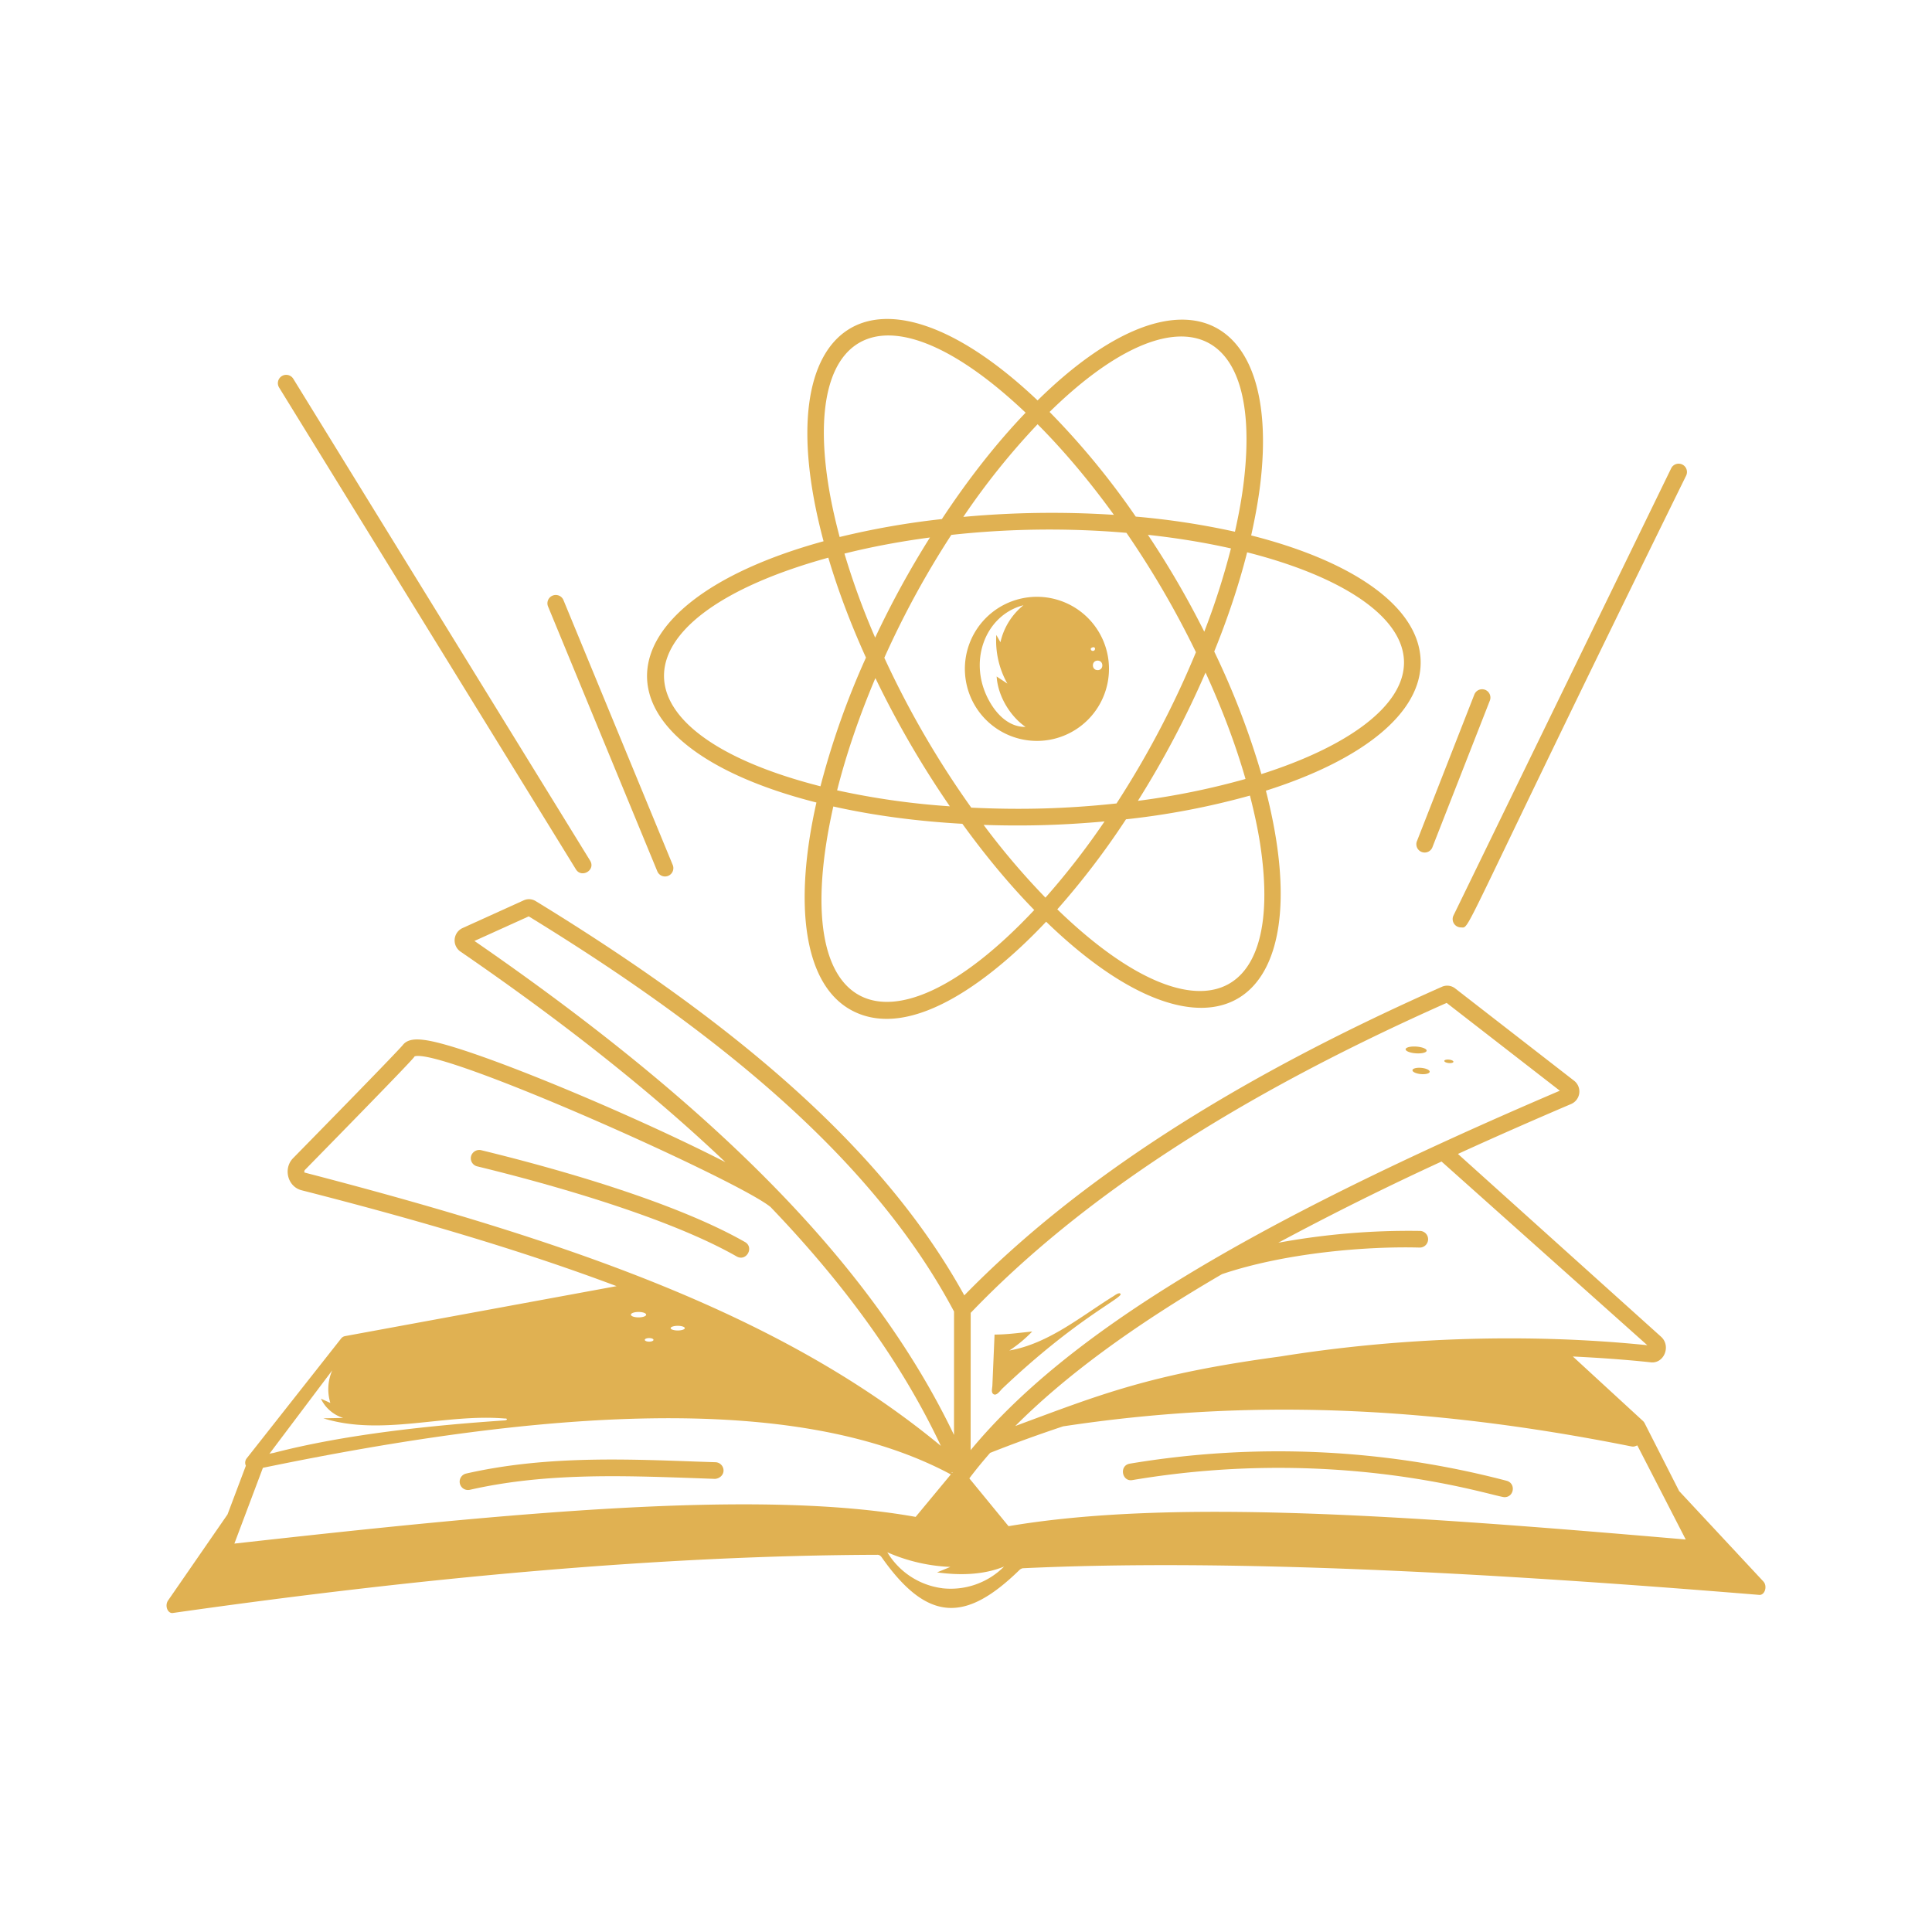 <svg xmlns="http://www.w3.org/2000/svg" version="1.1" xmlns:xlink="http://www.w3.org/1999/xlink" width="512" height="512" x="0" y="0" viewBox="0 0 58 58" style="enable-background:new 0 0 512 512" xml:space="preserve"><g><path d="M6.83 45.465 5.044 48.05c-.105.16-.008.394.144.373 7.56-1.076 14.678-1.726 21.16-1.747.048 0 .089.032.12.074 1.4 1.993 2.55 1.929 4.135.384.032-.032.064-.043.096-.054 6.112-.287 13.801.118 22.117.8.169.01.25-.267.12-.405l-2.527-2.712-1.037-2.04a.252.252 0 0 0-.052-.067l-2.102-1.933c.776.038 1.55.091 2.324.173.408.061.637-.486.322-.768l-6.096-5.486c1.074-.491 2.206-.99 3.403-1.501a.409.409 0 0 0 .088-.694l-3.578-2.777a.388.388 0 0 0-.391-.047c-6.277 2.781-10.972 5.815-14.341 9.265-2.251-4.08-6.35-7.85-12.867-11.836a.383.383 0 0 0-.36-.023l-1.842.835a.408.408 0 0 0-.057.703c3.146 2.16 5.777 4.253 7.954 6.322-2.753-1.412-7.706-3.498-9.037-3.668-.228-.03-.502-.037-.646.15-.045.057-.457.504-3.295 3.398-.303.308-.166.857.256.964 3.475.887 6.612 1.809 9.455 2.878l-8.151 1.5a.197.197 0 0 0-.119.073l-2.835 3.598a.212.212 0 0 0-.024.22l-.551 1.463zm1.062-1.4c8.348-1.725 15.994-2.303 20.653.198l-1.057 1.275c-4.704-.842-12.052-.138-20.452.802l.856-2.274zm11.277-4.516c-.126 0-.229-.036-.229-.081 0-.046.103-.082.229-.082s.229.036.229.082c0 .045-.103.081-.23.081zm.319.621c.072 0 .13.024.13.054 0 .029-.058.053-.13.053s-.131-.024-.131-.053c0-.03.058-.054.13-.054zm.645-.298c0-.038.096-.07.213-.07.117 0 .212.032.212.07 0 .038-.095.07-.212.07-.117 0-.213-.032-.213-.07zm8.433 4.335c.011 0 .019-.01.03-.013l.002.005-.017.02-.015-.012zm1.156-.59a41.347 41.347 0 0 1 2.194-.797c5.442-.826 10.86-.635 17.037.598.11.023.112.003.201-.025l1.453 2.824c-8.528-.735-15.451-1.227-20.33-.4L29.1 44.382c.191-.255.401-.51.622-.763zm-1.438 4.062a2.26 2.26 0 0 1-1.646-1.078 5.237 5.237 0 0 0 1.893.439l-.401.164c.674.092 1.381.082 2.012-.174a2.26 2.26 0 0 1-1.858.65zm21.169-7.295c-3.533-.36-7.376-.246-11.026.34-3.92.528-5.428 1.154-7.948 2.086 1.496-1.5 3.528-2.999 6.206-4.559 1.923-.65 4.394-.841 5.927-.798h.007a.25.25 0 0 0 .007-.5 21.679 21.679 0 0 0-4.251.355 88.874 88.874 0 0 1 4.901-2.438zm-6.024-10.276 3.398 2.636c-9.434 4.033-14.797 7.3-17.688 10.79l.002-4.121c3.324-3.465 7.998-6.51 14.288-9.305zM15.873 27.51c6.538 4.007 10.597 7.78 12.768 11.863l-.001 3.705c-2.386-4.98-6.995-9.724-14.397-14.83zm-6.716 7.609c3.181-3.245 3.296-3.395 3.288-3.406.814-.27 9.752 3.737 10.69 4.525 2.285 2.383 3.97 4.749 5.111 7.169C23.503 39.489 17.182 37.29 9.14 35.2c-.004-.011-.012-.052.018-.082zm.817 6.02c-.135.31-.155.654-.057.978l-.282-.127c.129.275.378.49.669.577l-.596.012c1.761.545 3.63-.145 5.438.005.013.001.05-.003.06.007.04.033-.028.048-.049.05-2.215.15-4.79.417-6.945.977-.025.006-.115.015-.13.034z" fill="#E0B152" opacity="1" data-original="#000000"></path><path d="M24.51 24.092c-.695 3.079-.376 5.475 1.062 6.242 1.853.985 4.38-1.117 5.834-2.664 4.906 4.75 8.298 2.675 6.597-3.933 2.86-.905 4.679-2.311 4.646-3.89-.034-1.628-2.029-2.999-5.088-3.773.12-.538.217-1.065.276-1.566.616-5.196-2.442-6.662-6.688-2.487-4.834-4.582-8.216-2.473-6.425 4.228-6.927 1.905-7.13 6.087-.214 7.843zm.507.119c1.19.267 2.497.443 3.874.52.694.96 1.42 1.833 2.158 2.588-4.368 4.65-7.469 3.292-6.032-3.108zm3.542-8.153a27.12 27.12 0 0 1 5.258-.062 27.49 27.49 0 0 1 2.086 3.584 28.004 28.004 0 0 1-2.384 4.54c-1.499.161-2.859.197-4.361.126a27.834 27.834 0 0 1-2.61-4.499 27.115 27.115 0 0 1 2.011-3.689zm-2.286 3.084a22.45 22.45 0 0 1-.922-2.523c.8-.2 1.66-.363 2.567-.483a27.904 27.904 0 0 0-1.645 3.006zm7.167-3.686a28.927 28.927 0 0 0-4.521.062 21.727 21.727 0 0 1 2.23-2.782c.77.773 1.547 1.69 2.291 2.72zm1.021.6c.883.096 1.72.234 2.493.408a22.086 22.086 0 0 1-.801 2.5 26.793 26.793 0 0 0-1.692-2.908zm1.73 4.135c.5 1.092.905 2.167 1.2 3.194a22.55 22.55 0 0 1-3.231.657 28.607 28.607 0 0 0 2.03-3.85zm-4.806 6.757a22.046 22.046 0 0 1-1.856-2.184c1.276.043 2.39.007 3.63-.104a22.642 22.642 0 0 1-1.774 2.288zm-2.87-2.742a22.932 22.932 0 0 1-3.384-.48c.269-1.065.655-2.204 1.149-3.37a29.036 29.036 0 0 0 2.235 3.85zm9.316 1.135c.77 5.048-2.08 5.846-6.09 1.958a23.602 23.602 0 0 0 2.062-2.703 23.126 23.126 0 0 0 3.721-.712c.128.5.235.989.307 1.457zm4.318-5.482c.027 1.319-1.674 2.551-4.281 3.38a23.858 23.858 0 0 0-1.416-3.68c.413-1.018.745-2.019.988-2.978 2.805.711 4.68 1.91 4.709 3.278zm-4.808-5.41c-.057.484-.15.993-.267 1.514a22.867 22.867 0 0 0-2.978-.454 23.263 23.263 0 0 0-2.587-3.142c3.678-3.609 6.421-2.897 5.832 2.081zm-12.484.038c-.734-4.81 1.855-5.964 5.933-2.098-.869.907-1.719 1.987-2.514 3.194a24.013 24.013 0 0 0-3.069.538c-.15-.563-.27-1.111-.35-1.634zm.01 2.255c.287.97.667 1.978 1.13 3a24.07 24.07 0 0 0-1.366 3.863c-6.355-1.62-6.246-5.075.235-6.863zM8.461 11.29a.25.25 0 0 0-.082.344l8.91 14.464c.17.276.602.023.426-.262l-8.91-14.464a.25.25 0 0 0-.344-.082zM43.86 27.842c.3 0-.168.53 6.759-13.563a.25.25 0 1 0-.45-.218l-6.534 13.422a.25.25 0 0 0 .225.359z" fill="#E0B152" opacity="1" data-original="#000000"></path><path d="M16.588 17.881a.25.25 0 0 0-.135.326l3.28 7.95a.25.25 0 0 0 .463-.19l-3.28-7.95a.25.25 0 0 0-.328-.136zM44.585 20.709a.25.25 0 0 0-.324.141l-1.717 4.386a.25.25 0 1 0 .464.183l1.718-4.386a.25.25 0 0 0-.141-.324zM22.364 37.286c-2.09-1.192-5.599-2.193-7.921-2.757a.256.256 0 0 0-.302.184.25.25 0 0 0 .185.302c2.265.55 5.756 1.545 7.79 2.705.29.163.533-.272.248-.434zM29.835 41.859c.089.045.199-.118.25-.168 2.213-2.103 3.619-2.726 3.555-2.845-.036-.065-.173.041-.208.063-.957.59-1.95 1.43-3.131 1.634.25-.163.48-.355.686-.57-.383.038-.746.092-1.13.092l-.065 1.526c-.005.1-.048.222.043.268zM34.002 44.432c6.282-1.057 10.875.514 11.165.514.29 0 .347-.415.063-.492a27.014 27.014 0 0 0-11.312-.514c-.33.054-.238.557.084.492zM14.05 44.73a.27.27 0 0 0 .056-.005c2.242-.51 4.538-.428 6.757-.35l.6.022c.13-.008.253-.104.258-.242a.25.25 0 0 0-.241-.258l-.599-.02c-2.253-.083-4.58-.164-6.886.36a.25.25 0 0 0 .056.494zM42.823 31.52c-.034-.057-.2-.103-.37-.103s-.283.046-.249.104.2.103.37.103c.171 0 .282-.046.249-.103zM43.63 31.862c-.018-.03-.092-.053-.165-.053s-.12.024-.102.053c.017.03.09.053.164.053s.12-.024.102-.053zM42.41 32.152c.031.053.17.096.308.096.14 0 .227-.043.196-.096-.031-.054-.17-.097-.309-.097s-.226.043-.195.097zM31.52 22.207a2.163 2.163 0 1 0-.855-4.24 2.163 2.163 0 0 0 .855 4.24zm1.432-2.09c-.19 0-.189-.285 0-.285.188 0 .188.286 0 .286zm-.079-.64c0 .085-.128.085-.128 0 0-.035.128-.084.128 0zm-2.149-1.307a1.987 1.987 0 0 0-.69 1.11l-.124-.218c-.034.505.083 1.02.332 1.46l-.322-.213c.037.577.392 1.182.867 1.513-.454.008-.812-.316-1.044-.7-.733-1.212-.175-2.658.981-2.952z" fill="#E0B152" opacity="1" data-original="#000000"></path></g></svg>